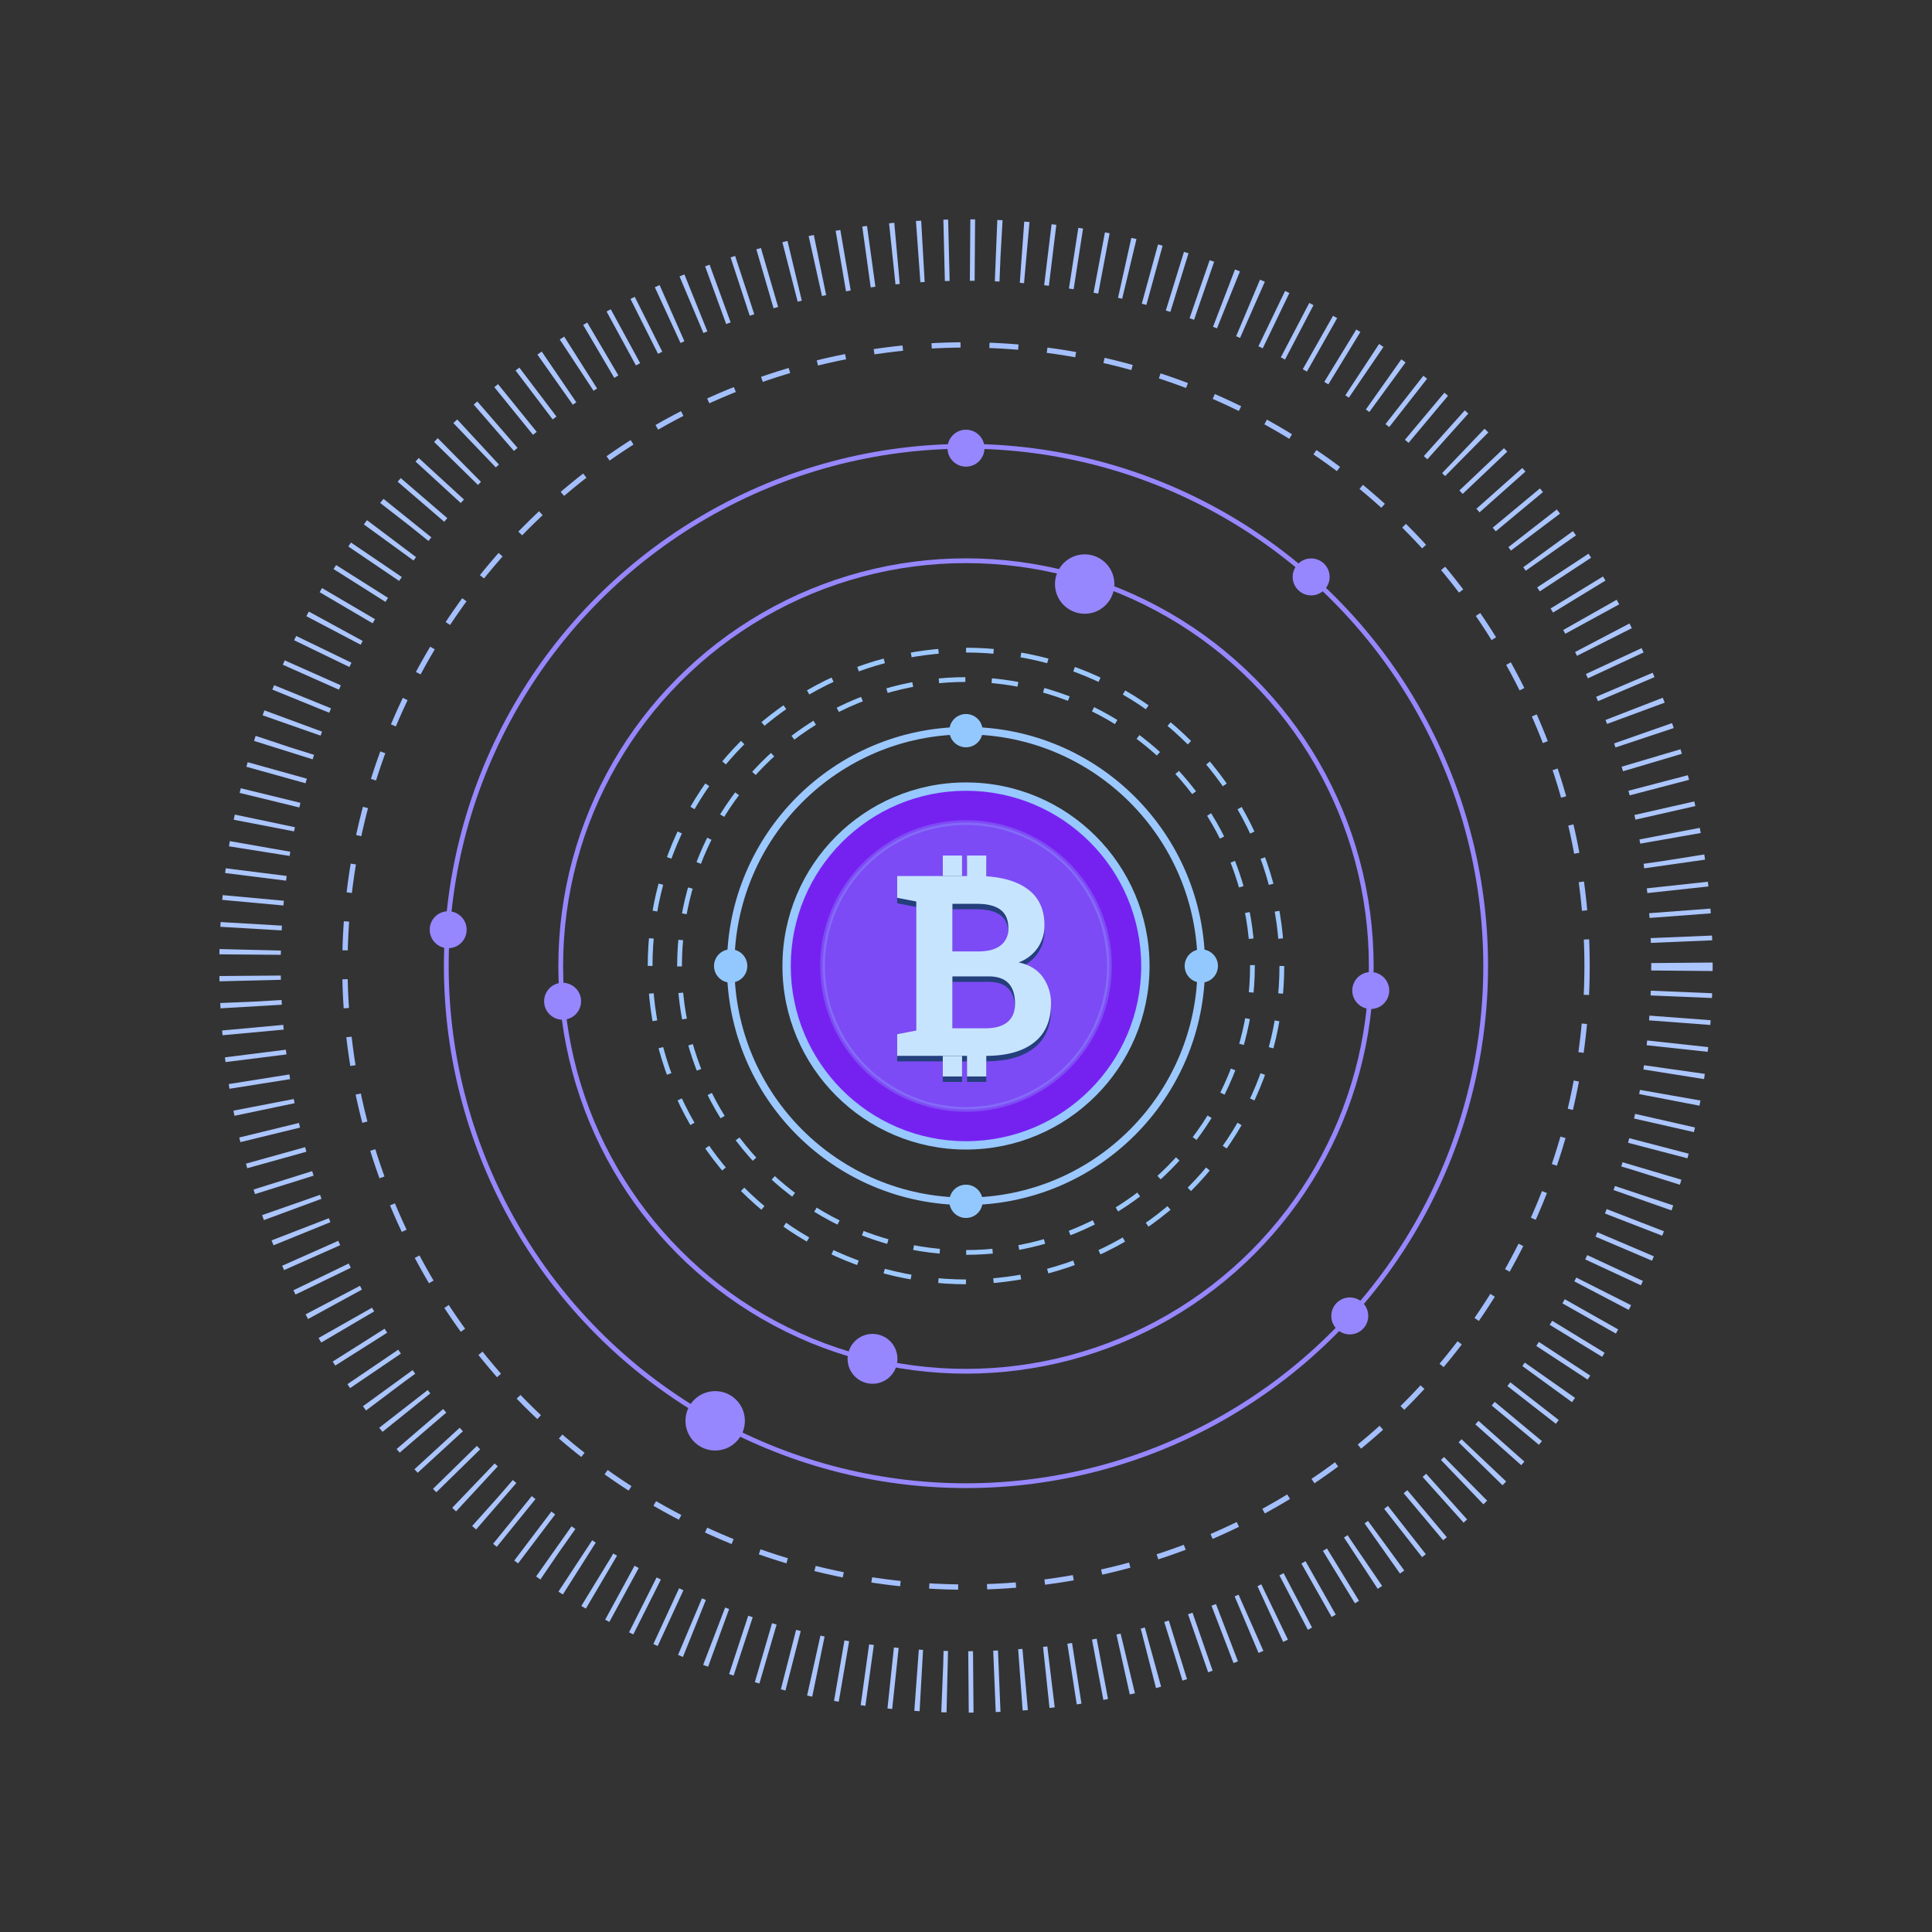 <svg style="height: 500px; width: 500px;"  data-name="BACKGROUND 2" xmlns="http://www.w3.org/2000/svg" xmlns:xlink="http://www.w3.org/1999/xlink" viewBox="0 0 810.43 810.43">
 
    <rect x="0" y="0" width="810.43" height="810.43" fill="#333333" stroke="none"/>
 
    <g style="clip-path:url(#0ee11232-e18f-44db-a6be-169f8db2991a)">
        <circle cx="405.21" cy="405.21" r="300.33" style="fill:none;stroke:#abc5fe;stroke-miterlimit:10;stroke-width:25.76px;stroke-dasharray:2,8.9">
                <animateTransform attributeName="transform" attributeType="XML" type="rotate" from="0 405.21 405.21" to="360 405.21 405.21" dur="25s" repeatCount="indefinite"/>
        </circle>        
        <circle cx="405.21" cy="405.21" r="260.53" style="fill:none;stroke:#a4bffd;stroke-miterlimit:10;stroke-width:2.232px;stroke-dasharray:12.133,12.133">
                <animateTransform attributeName="transform" attributeType="XML" type="rotate" from="0 405.21 405.21" to="-360 405.21 405.21" dur="30s" repeatCount="indefinite"/>
        </circle>
    </g>
    <g>
        
		<circle cx="405.21" cy="405.21" r="170" style="fill:none;stroke:#9687ff;stroke-miterlimit:10;stroke-width:2px;"/>
        <circle cx="455" cy="245" r="12.46" style="fill:#9687ff"/>
        <circle cx="366" cy="570" r="10.46" style="fill:#9687ff"/>    
        <circle cx="236" cy="420" r="7.75" style="fill:#9687ff" />                                 
        <circle cx="575" cy="415.5" r="7.75" style="fill:#9687ff"/>
        <animateTransform attributeName="transform" attributeType="XML" type="rotate" from="0 405.21 405.21" to="360 405.21 405.21" dur="15s" repeatCount="indefinite"/>
    </g>
    <g>
        
        <circle cx="405.21" cy="405.21" r="218" style="fill:none;stroke:#9687ff;stroke-miterlimit:10;stroke-width:2px;"/>
            <circle cx="566.2" cy="552" r="7.75" style="fill:#9687ff"/>
            <circle cx="550" cy="242" r="7.75" style="fill:#9687ff"/>
            <circle cx="188" cy="390" r="7.75" style="fill:#9687ff"/>
            <circle cx="405.21" cy="188" r="7.75" style="fill:#9687ff"/>
            <circle cx="300" cy="596" r="12.46" style="fill:#9687ff"/>   
            <animateTransform attributeName="transform" attributeType="XML" type="rotate" from="0 405.21 405.21" to="360 405.21 405.21" dur="30s" repeatCount="indefinite"/>
    </g>
        
    <circle cx="405.21" cy="405.21" r="77" style="fill:#97c8ff"/>
    <circle cx="405.21" cy="405.21"  style="fill:#9687ff">
            <animate attributeType="SVG" attributeName="r" begin="0s" dur="1.5s" repeatCount="indefinite" from="0%" to="30%"/>
            <animate attributeType="CSS" attributeName="fill-width" begin="0s"  dur="1.5s" repeatCount="indefinite" from="5%" to="0%" />
            <animate attributeType="CSS" attributeName="opacity" begin="0s"  dur="1.5s" repeatCount="indefinite" from="1" to="0"/>
        </circle>
    
    <circle cx="405.21" cy="405.21" r="73.5" style="fill:#7522f1"/>
    
		<circle cx="405.21" cy="405.21" r="98.71" style="fill:none;stroke:#9bc8ff;stroke-miterlimit:10;stroke-width:3.139px"/>     
    <circle cx="405.21" cy="405.21" r="120.16" style="fill:none;stroke:#9dc8ff;stroke-miterlimit:10;stroke-width:2px;stroke-dasharray:11.097,11.097">
	  
                    <animateTransform attributeName="transform" attributeType="XML" type="rotate" from="0 405.21 405.21" to="-360 405.21 405.21" dur="30s" repeatCount="indefinite"/>
            </circle>
    <circle cx="405.21" cy="405.21" r="132.5" style="fill:none;stroke:#9dc8ff;stroke-miterlimit:10;stroke-width:2px;stroke-dasharray:11.563,11.563">
	                <animateTransform attributeName="transform" attributeType="XML" type="rotate" from="0 405.21 405.21" to="360 405.21 405.21" dur="30s" repeatCount="indefinite"/>
            </circle>
    
    <g >
            <path d="M379.67,214.56q13.32,0,20.78,5.18t7.46,15.5a16.37,16.37,0,0,1-2.77,9.36,16.74,16.74,0,0,1-8.06,6.19q6.79,1.45,10.18,6.22a18.55,18.55,0,0,1,3.4,11q0,10.83-7.15,16.41T383.25,290H346.14V281l8-1.56V225.24l-8-1.55v-9.12h33.54Zm-10.37,31.62h10.88q6.07,0,9.33-2.49a8.56,8.56,0,0,0,3.26-7.26q0-5.24-3.29-7.72t-9.82-2.49H369.31v20Zm0,10.47v21.77h13.94q6,0,9.17-2.62t3.16-7.75q0-5.55-2.7-8.47t-8.5-2.93H369.31Z" transform="translate(30.21 155.21)" style="fill:#00114f"/>
            <rect x="395.48" y="361.17" width="8.08" height="8.6" style="fill:#00114f"/>
            <rect x="405.64" y="361.17" width="8.08" height="12.79" style="fill:#00114f"/>
            <rect x="395.48" y="445.24" width="8.08" height="8.6" style="fill:#00114f"/>
            <rect x="405.64" y="441.05" width="8.08" height="12.79" style="fill:#00114f"/>
        <path d="M379.67,212.27q13.32,0,20.78,5.18t7.46,15.5a16.36,16.36,0,0,1-2.77,9.36,16.74,16.74,0,0,1-8.06,6.19q6.79,1.45,10.18,6.22a18.55,18.55,0,0,1,3.4,11q0,10.83-7.15,16.41t-20.27,5.57H346.14v-9.07l8-1.55V222.94l-8-1.55v-9.12h33.54Zm-10.37,31.62h10.88q6.07,0,9.33-2.49a8.56,8.56,0,0,0,3.26-7.26q0-5.23-3.29-7.72t-9.82-2.49H369.31v20Zm0,10.47v21.77h13.94q6,0,9.17-2.62t3.16-7.75q0-5.55-2.7-8.47t-8.5-2.93H369.31Z" transform="translate(30.21 155.21)" style="fill:#d9edff"/>
        <rect x="395.48" y="358.88" width="8.08" height="8.6" style="fill:#d9edff"/>
        <rect x="405.64" y="358.88" width="8.08" height="12.79" style="fill:#d9edff"/>
        <rect x="395.48" y="442.95" width="8.08" height="8.6" style="fill:#d9edff"/>
        <rect x="405.64" y="438.76" width="8.08" height="12.79" style="fill:#d9edff"/>
		       
    </g>
    
	<circle cx="405.21" cy="405.21" r="60.16" style="fill:#93c8ff;opacity:0.25;stroke:#9dc8ff;stroke-miterlimit:10;stroke-width:2px;"/>
    <circle cx="503.92" cy="405.21" r="6.98" style="fill:#93c8ff"/>
    <circle cx="306.5" cy="405.21" r="6.98" style="fill:#93c8ff"/>
    <circle cx="405.21" cy="306.5" r="6.98" style="fill:#93c8ff"/>
    <circle cx="405.21" cy="503.93" r="6.98" style="fill:#93c8ff"/>
    


</svg>
